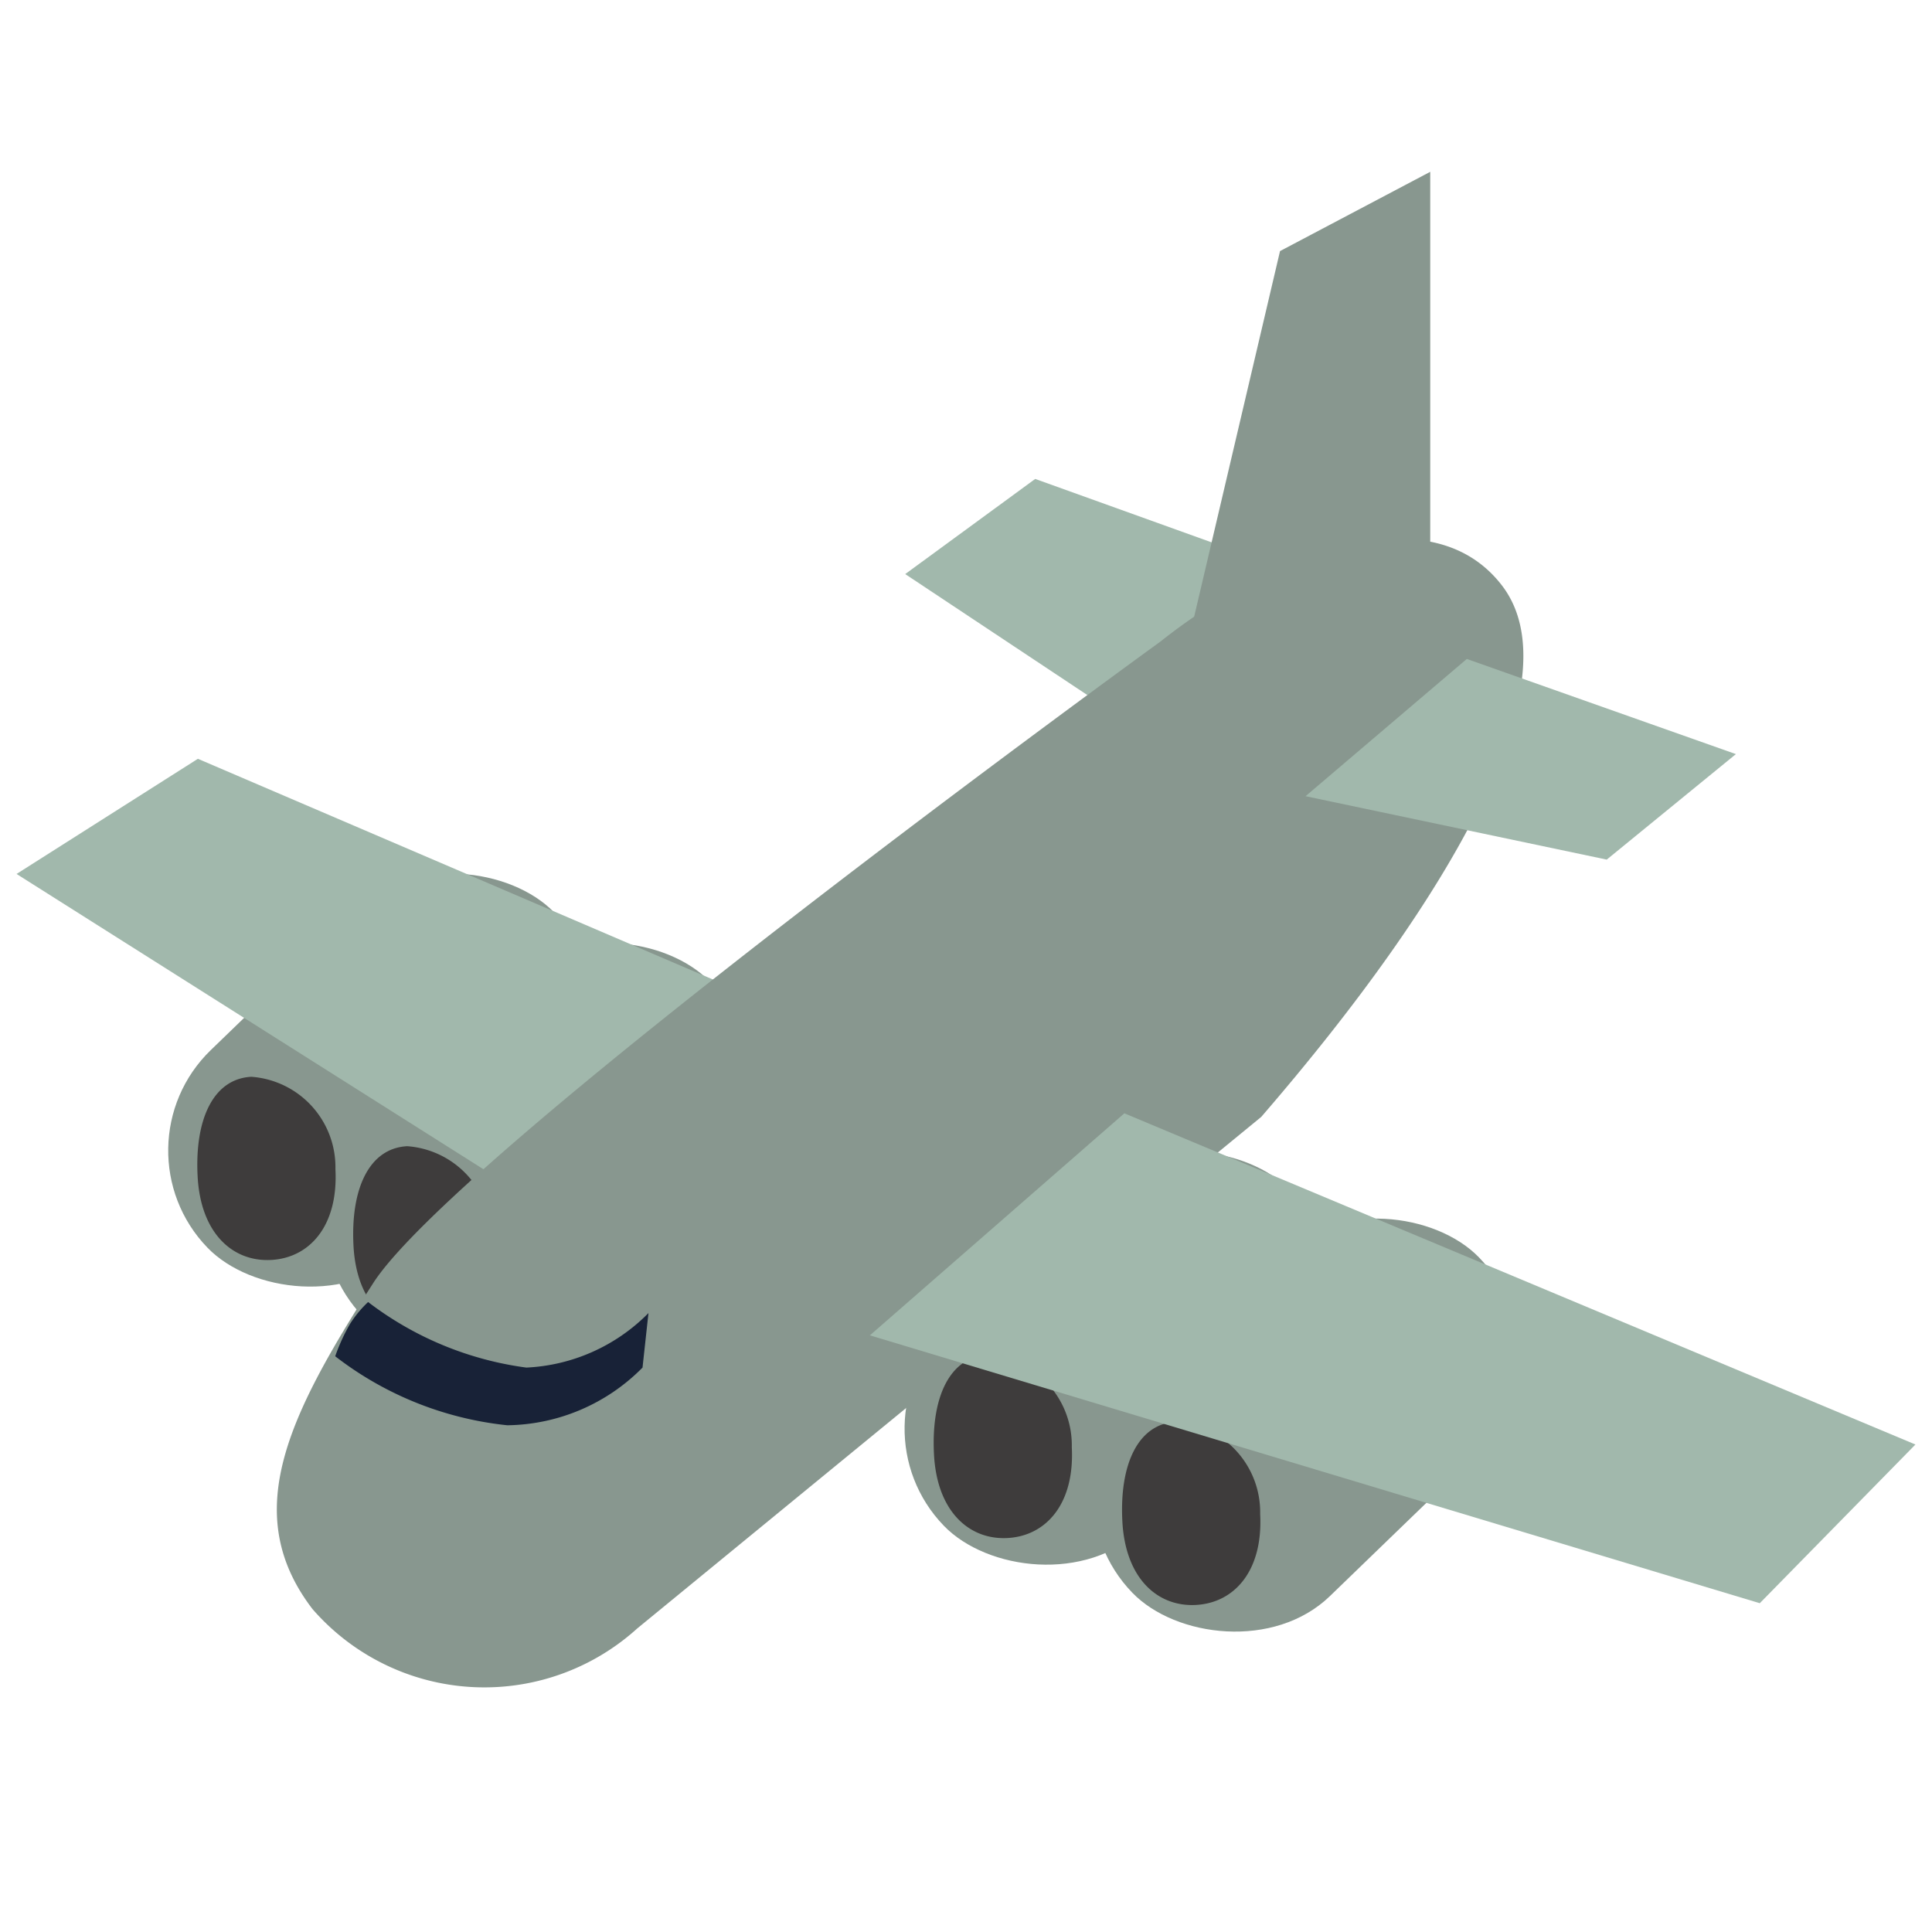 <svg xmlns="http://www.w3.org/2000/svg" xmlns:xlink="http://www.w3.org/1999/xlink" width="28" height="28" viewBox="0 0 28 28">
  <defs>
    <clipPath id="clip-CargoAirplane">
      <rect width="28" height="28"/>
    </clipPath>
  </defs>
  <g id="CargoAirplane" clip-path="url(#clip-CargoAirplane)">
    <rect id="Rectangle_4563" data-name="Rectangle 4563" width="6.99" height="4.052" rx="2.026" transform="matrix(0.719, -0.695, 0.695, 0.719, 15.002, 21.626)" fill="#88978f"/>
    <rect id="Rectangle_4565" data-name="Rectangle 4565" width="6.99" height="4.052" rx="2.026" transform="matrix(0.719, -0.695, 0.695, 0.719, 12.271, 20.656)" fill="#88978f"/>
    <rect id="Rectangle_4564" data-name="Rectangle 4564" width="6.99" height="4.052" rx="2.026" transform="matrix(0.719, -0.695, 0.695, 0.719, 1.599, 16.626)" fill="#88978f"/>
    <rect id="Rectangle_4566" data-name="Rectangle 4566" width="6.99" height="4.052" rx="2.026" transform="matrix(0.719, -0.695, 0.695, 0.719, 3.858, 17.631)" fill="#88978f"/>
    <path id="Path_3811" data-name="Path 3811" d="M.99.458a1.314,1.314,0,0,1,1.147,1.4c0,.828-.444,1.266-1,1.266s-1-.437-1-1.266S.438.458.99.458Z" transform="translate(16.032 20.2) rotate(-3)" fill="#3e3c3c"/>
    <path id="Path_3814" data-name="Path 3814" d="M.99.458a1.314,1.314,0,0,1,1.147,1.4c0,.828-.444,1.266-1,1.266s-1-.437-1-1.266S.438.458.99.458Z" transform="translate(13.302 19.23) rotate(-3)" fill="#3e3c3c"/>
    <path id="Path_3812" data-name="Path 3812" d="M.99.458a1.314,1.314,0,0,1,1.147,1.4c0,.828-.444,1.266-1,1.266s-1-.437-1-1.266S.438.458.99.458Z" transform="translate(2.63 15.2) rotate(-3)" fill="#3e3c3c"/>
    <path id="Path_3815" data-name="Path 3815" d="M.99.458a1.314,1.314,0,0,1,1.147,1.4c0,.828-.444,1.266-1,1.266s-1-.437-1-1.266S.438.458.99.458Z" transform="translate(4.889 16.206) rotate(-3)" fill="#3e3c3c"/>
    <path id="Path_3810" data-name="Path 3810" d="M2302.693,447.663l-7.934-3.4-2.628,1.669,8.16,5.161Z" transform="translate(-2291.891 -433.266)" fill="#a1b8ac"/>
    <path id="Path_3808" data-name="Path 3808" d="M2311.31,441.11l-3.835-1.379-1.884,1.379,3.463,2.3Z" transform="translate(-2292.472 -432.79)" fill="#a1b8ac"/>
    <path id="Path_3805" data-name="Path 3805" d="M3.563.114c2.157-.759,14.716-.3,14.716-.3,1.969-.016,4.413.667,4.4,2.406s-3.327,3.1-7.491,3.92L3.5,6.411A3.3,3.3,0,0,1-.034,3.291C-.016,1.552,1.407.873,3.563.114Z" transform="matrix(0.788, -0.616, 0.616, 0.788, 2.528, 20.705)" fill="#88978f"/>
    <path id="Path_3806" data-name="Path 3806" d="M2310.978,442.544l1.55-6.6,2.177-1.149v6.367Z" transform="translate(-2293.977 -432.305)" fill="#88978f"/>
    <path id="Path_3807" data-name="Path 3807" d="M2315.485,442.624l3.9,1.379-1.872,1.529-4.365-.919Z" transform="translate(-2294.227 -433.074)" fill="#a1b8ac"/>
    <path id="Path_3809" data-name="Path 3809" d="M2306.012,453.145l3.688-3.218,11.465,4.8-2.256,2.3Z" transform="translate(-2293.405 -433.792)" fill="#a1b8ac"/>
    <path id="Path_3813" data-name="Path 3813" d="M2298.81,453.724a4.817,4.817,0,0,0,2.293.95,2.658,2.658,0,0,0,1.77-.79l-.086.79a2.8,2.8,0,0,1-1.96.836,4.9,4.9,0,0,1-2.494-1,2.8,2.8,0,0,1,.212-.464A1.607,1.607,0,0,1,2298.81,453.724Z" transform="translate(-2293.475 -434.854)" fill="#182237"/>
  </g>
</svg>
